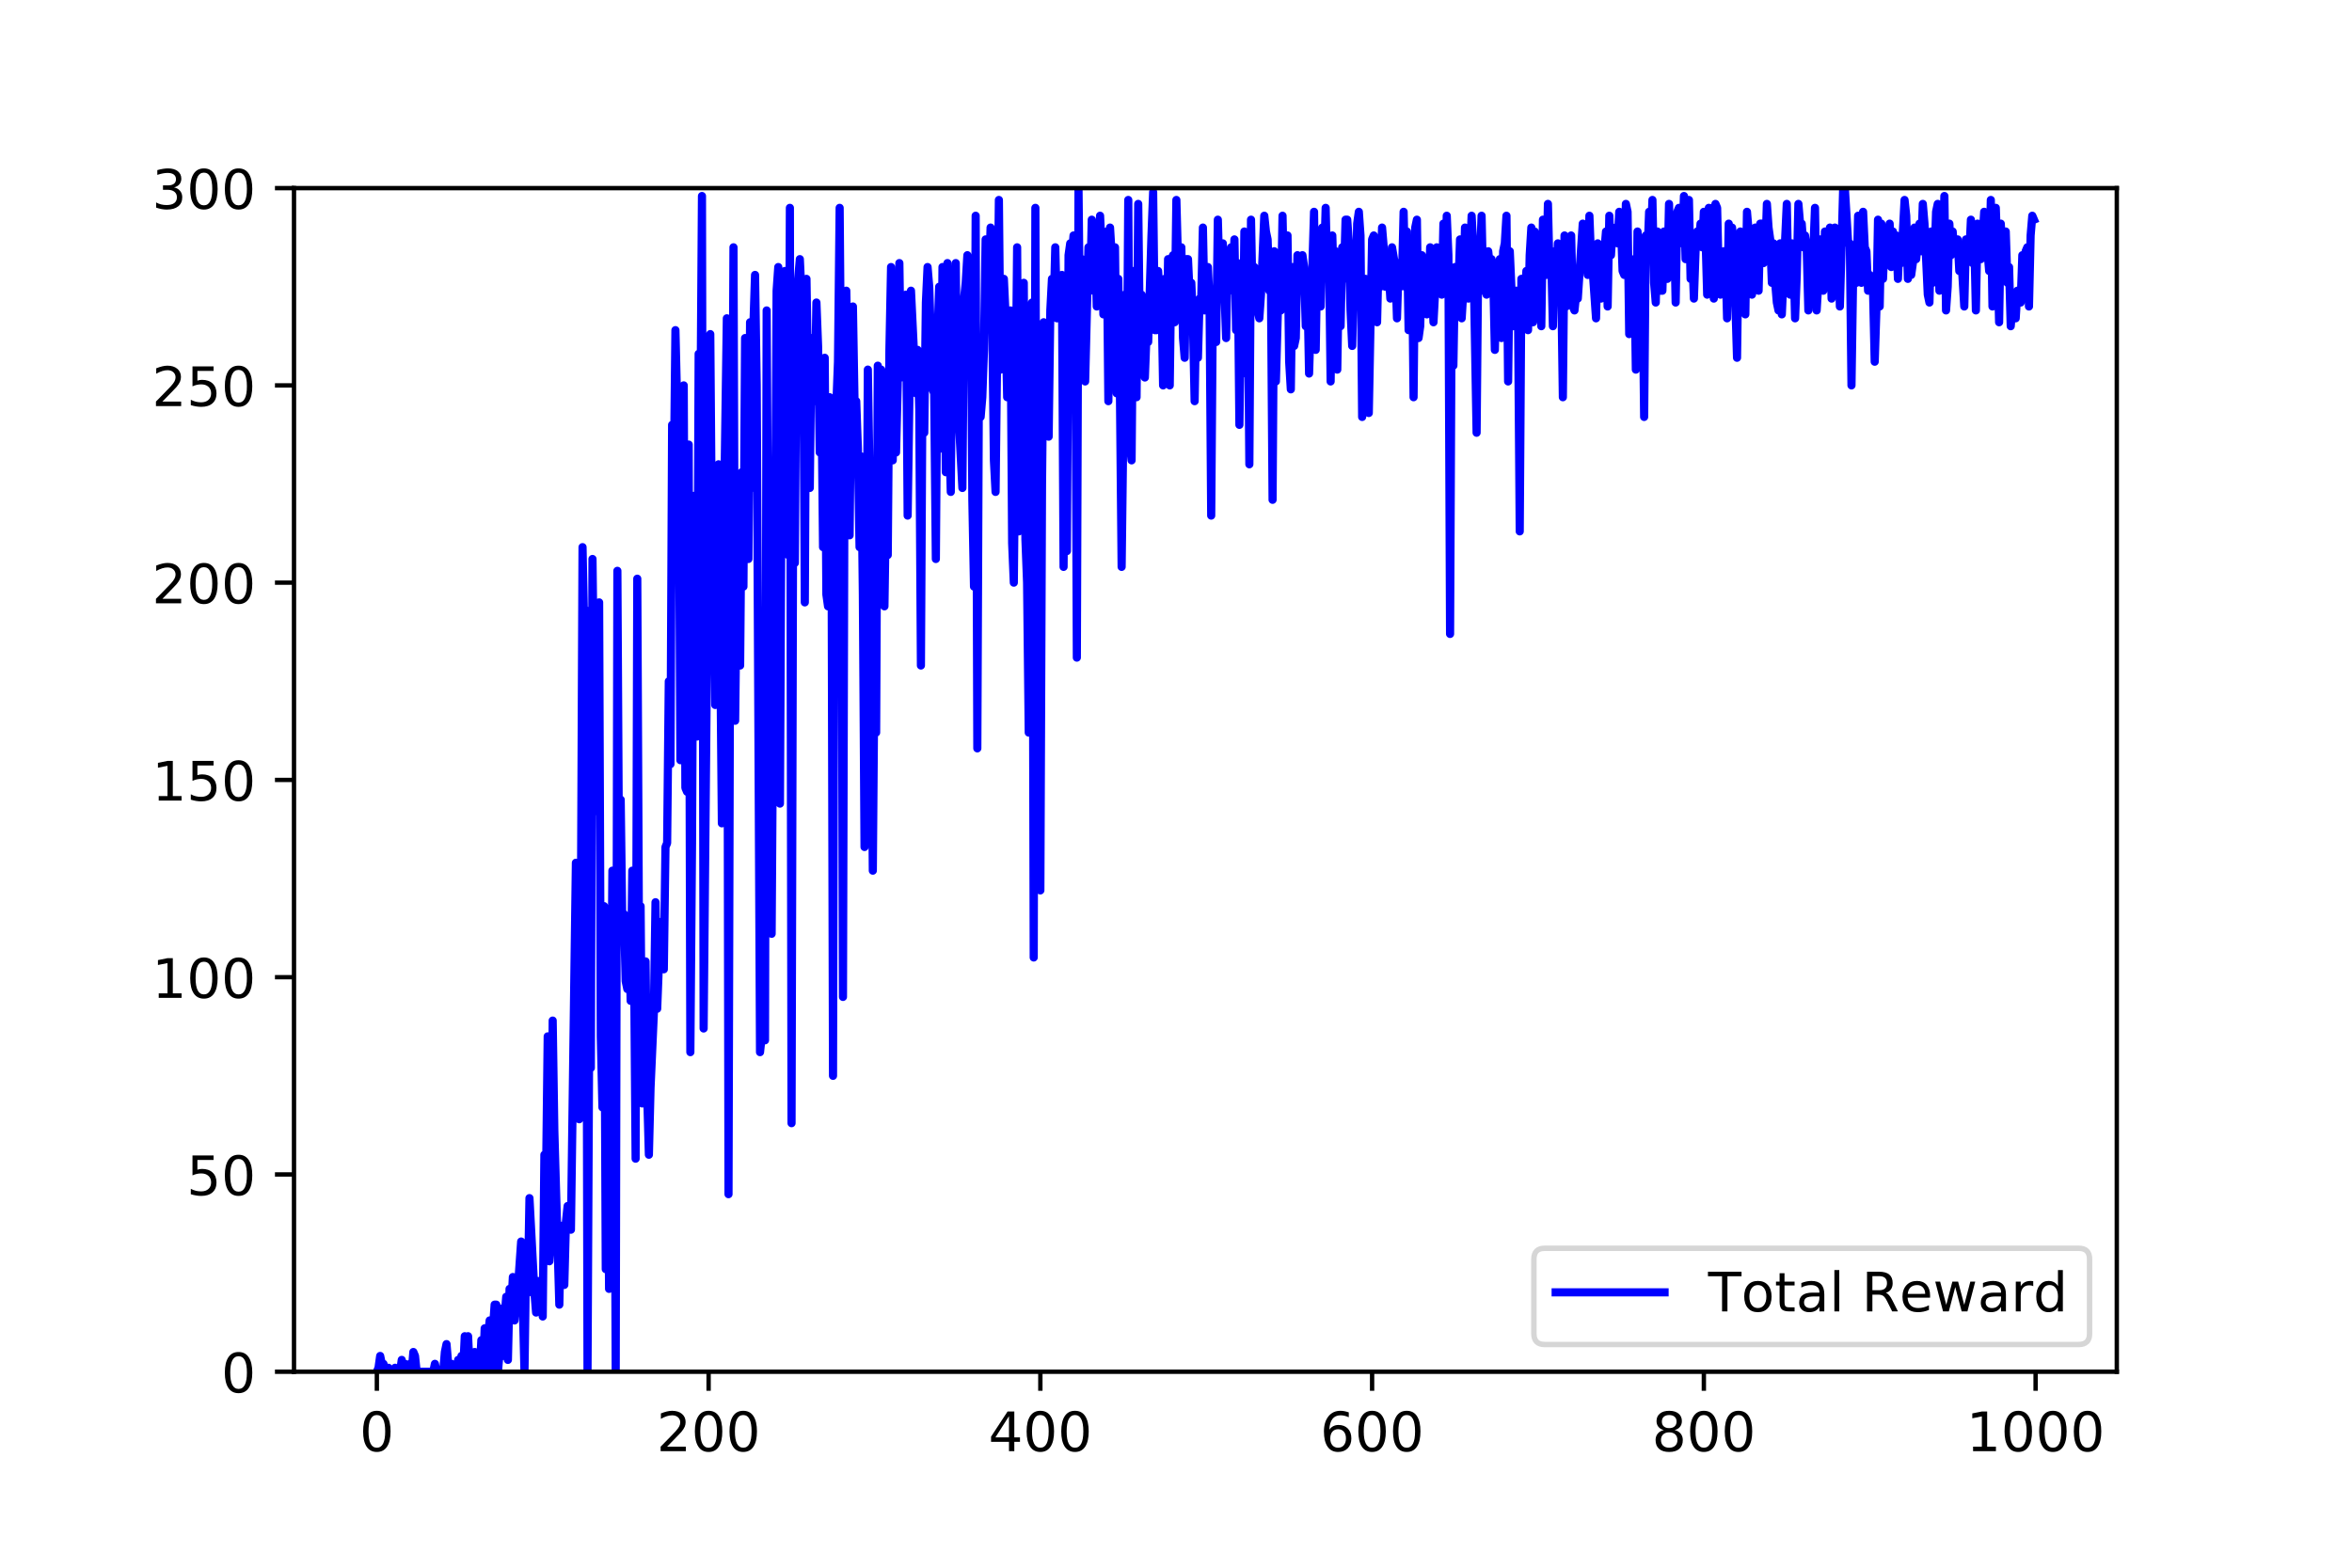 <?xml version="1.0" encoding="utf-8" standalone="no"?>
<!DOCTYPE svg PUBLIC "-//W3C//DTD SVG 1.1//EN"
  "http://www.w3.org/Graphics/SVG/1.1/DTD/svg11.dtd">
<!-- Created with matplotlib (http://matplotlib.org/) -->
<svg height="288pt" version="1.1" viewBox="0 0 432 288" width="432pt" xmlns="http://www.w3.org/2000/svg" xmlns:xlink="http://www.w3.org/1999/xlink">
 <defs>
  <style type="text/css">
*{stroke-linecap:butt;stroke-linejoin:round;}
  </style>
 </defs>
 <g id="figure_1">
  <g id="patch_1">
   <path d="M 0 288 
L 432 288 
L 432 0 
L 0 0 
z
" style="fill:#ffffff;"/>
  </g>
  <g id="axes_1">
   <g id="patch_2">
    <path d="M 54 252 
L 388.8 252 
L 388.8 34.56 
L 54 34.56 
z
" style="fill:#ffffff;"/>
   </g>
   <g id="matplotlib.axis_1">
    <g id="xtick_1">
     <g id="line2d_1">
      <defs>
       <path d="M 0 0 
L 0 3.5 
" id="m0091e5addd" style="stroke:#000000;stroke-width:0.8;"/>
      </defs>
      <g>
       <use style="stroke:#000000;stroke-width:0.8;" x="69.218" xlink:href="#m0091e5addd" y="252"/>
      </g>
     </g>
     <g id="text_1">
      <!-- 0 -->
      <defs>
       <path d="M 31.781 66.406 
Q 24.172 66.406 20.328 58.906 
Q 16.5 51.422 16.5 36.375 
Q 16.5 21.391 20.328 13.891 
Q 24.172 6.391 31.781 6.391 
Q 39.453 6.391 43.281 13.891 
Q 47.125 21.391 47.125 36.375 
Q 47.125 51.422 43.281 58.906 
Q 39.453 66.406 31.781 66.406 
z
M 31.781 74.219 
Q 44.047 74.219 50.516 64.516 
Q 56.984 54.828 56.984 36.375 
Q 56.984 17.969 50.516 8.266 
Q 44.047 -1.422 31.781 -1.422 
Q 19.531 -1.422 13.062 8.266 
Q 6.594 17.969 6.594 36.375 
Q 6.594 54.828 13.062 64.516 
Q 19.531 74.219 31.781 74.219 
z
" id="DejaVuSans-30"/>
      </defs>
      <g transform="translate(66.037 266.598)scale(0.1 -0.1)">
       <use xlink:href="#DejaVuSans-30"/>
      </g>
     </g>
    </g>
    <g id="xtick_2">
     <g id="line2d_2">
      <g>
       <use style="stroke:#000000;stroke-width:0.8;" x="130.152" xlink:href="#m0091e5addd" y="252"/>
      </g>
     </g>
     <g id="text_2">
      <!-- 200 -->
      <defs>
       <path d="M 19.188 8.297 
L 53.609 8.297 
L 53.609 0 
L 7.328 0 
L 7.328 8.297 
Q 12.938 14.109 22.625 23.891 
Q 32.328 33.688 34.812 36.531 
Q 39.547 41.844 41.422 45.531 
Q 43.312 49.219 43.312 52.781 
Q 43.312 58.594 39.234 62.25 
Q 35.156 65.922 28.609 65.922 
Q 23.969 65.922 18.812 64.312 
Q 13.672 62.703 7.812 59.422 
L 7.812 69.391 
Q 13.766 71.781 18.938 73 
Q 24.125 74.219 28.422 74.219 
Q 39.75 74.219 46.484 68.547 
Q 53.219 62.891 53.219 53.422 
Q 53.219 48.922 51.531 44.891 
Q 49.859 40.875 45.406 35.406 
Q 44.188 33.984 37.641 27.219 
Q 31.109 20.453 19.188 8.297 
z
" id="DejaVuSans-32"/>
      </defs>
      <g transform="translate(120.608 266.598)scale(0.1 -0.1)">
       <use xlink:href="#DejaVuSans-32"/>
       <use x="63.623" xlink:href="#DejaVuSans-30"/>
       <use x="127.246" xlink:href="#DejaVuSans-30"/>
      </g>
     </g>
    </g>
    <g id="xtick_3">
     <g id="line2d_3">
      <g>
       <use style="stroke:#000000;stroke-width:0.8;" x="191.086" xlink:href="#m0091e5addd" y="252"/>
      </g>
     </g>
     <g id="text_3">
      <!-- 400 -->
      <defs>
       <path d="M 37.797 64.312 
L 12.891 25.391 
L 37.797 25.391 
z
M 35.203 72.906 
L 47.609 72.906 
L 47.609 25.391 
L 58.016 25.391 
L 58.016 17.188 
L 47.609 17.188 
L 47.609 0 
L 37.797 0 
L 37.797 17.188 
L 4.891 17.188 
L 4.891 26.703 
z
" id="DejaVuSans-34"/>
      </defs>
      <g transform="translate(181.542 266.598)scale(0.1 -0.1)">
       <use xlink:href="#DejaVuSans-34"/>
       <use x="63.623" xlink:href="#DejaVuSans-30"/>
       <use x="127.246" xlink:href="#DejaVuSans-30"/>
      </g>
     </g>
    </g>
    <g id="xtick_4">
     <g id="line2d_4">
      <g>
       <use style="stroke:#000000;stroke-width:0.8;" x="252.019" xlink:href="#m0091e5addd" y="252"/>
      </g>
     </g>
     <g id="text_4">
      <!-- 600 -->
      <defs>
       <path d="M 33.016 40.375 
Q 26.375 40.375 22.484 35.828 
Q 18.609 31.297 18.609 23.391 
Q 18.609 15.531 22.484 10.953 
Q 26.375 6.391 33.016 6.391 
Q 39.656 6.391 43.531 10.953 
Q 47.406 15.531 47.406 23.391 
Q 47.406 31.297 43.531 35.828 
Q 39.656 40.375 33.016 40.375 
z
M 52.594 71.297 
L 52.594 62.312 
Q 48.875 64.062 45.094 64.984 
Q 41.312 65.922 37.594 65.922 
Q 27.828 65.922 22.672 59.328 
Q 17.531 52.734 16.797 39.406 
Q 19.672 43.656 24.016 45.922 
Q 28.375 48.188 33.594 48.188 
Q 44.578 48.188 50.953 41.516 
Q 57.328 34.859 57.328 23.391 
Q 57.328 12.156 50.688 5.359 
Q 44.047 -1.422 33.016 -1.422 
Q 20.359 -1.422 13.672 8.266 
Q 6.984 17.969 6.984 36.375 
Q 6.984 53.656 15.188 63.938 
Q 23.391 74.219 37.203 74.219 
Q 40.922 74.219 44.703 73.484 
Q 48.484 72.75 52.594 71.297 
z
" id="DejaVuSans-36"/>
      </defs>
      <g transform="translate(242.475 266.598)scale(0.1 -0.1)">
       <use xlink:href="#DejaVuSans-36"/>
       <use x="63.623" xlink:href="#DejaVuSans-30"/>
       <use x="127.246" xlink:href="#DejaVuSans-30"/>
      </g>
     </g>
    </g>
    <g id="xtick_5">
     <g id="line2d_5">
      <g>
       <use style="stroke:#000000;stroke-width:0.8;" x="312.953" xlink:href="#m0091e5addd" y="252"/>
      </g>
     </g>
     <g id="text_5">
      <!-- 800 -->
      <defs>
       <path d="M 31.781 34.625 
Q 24.75 34.625 20.719 30.859 
Q 16.703 27.094 16.703 20.516 
Q 16.703 13.922 20.719 10.156 
Q 24.75 6.391 31.781 6.391 
Q 38.812 6.391 42.859 10.172 
Q 46.922 13.969 46.922 20.516 
Q 46.922 27.094 42.891 30.859 
Q 38.875 34.625 31.781 34.625 
z
M 21.922 38.812 
Q 15.578 40.375 12.031 44.719 
Q 8.5 49.078 8.5 55.328 
Q 8.5 64.062 14.719 69.141 
Q 20.953 74.219 31.781 74.219 
Q 42.672 74.219 48.875 69.141 
Q 55.078 64.062 55.078 55.328 
Q 55.078 49.078 51.531 44.719 
Q 48 40.375 41.703 38.812 
Q 48.828 37.156 52.797 32.312 
Q 56.781 27.484 56.781 20.516 
Q 56.781 9.906 50.312 4.234 
Q 43.844 -1.422 31.781 -1.422 
Q 19.734 -1.422 13.25 4.234 
Q 6.781 9.906 6.781 20.516 
Q 6.781 27.484 10.781 32.312 
Q 14.797 37.156 21.922 38.812 
z
M 18.312 54.391 
Q 18.312 48.734 21.844 45.562 
Q 25.391 42.391 31.781 42.391 
Q 38.141 42.391 41.719 45.562 
Q 45.312 48.734 45.312 54.391 
Q 45.312 60.062 41.719 63.234 
Q 38.141 66.406 31.781 66.406 
Q 25.391 66.406 21.844 63.234 
Q 18.312 60.062 18.312 54.391 
z
" id="DejaVuSans-38"/>
      </defs>
      <g transform="translate(303.409 266.598)scale(0.1 -0.1)">
       <use xlink:href="#DejaVuSans-38"/>
       <use x="63.623" xlink:href="#DejaVuSans-30"/>
       <use x="127.246" xlink:href="#DejaVuSans-30"/>
      </g>
     </g>
    </g>
    <g id="xtick_6">
     <g id="line2d_6">
      <g>
       <use style="stroke:#000000;stroke-width:0.8;" x="373.886" xlink:href="#m0091e5addd" y="252"/>
      </g>
     </g>
     <g id="text_6">
      <!-- 1000 -->
      <defs>
       <path d="M 12.406 8.297 
L 28.516 8.297 
L 28.516 63.922 
L 10.984 60.406 
L 10.984 69.391 
L 28.422 72.906 
L 38.281 72.906 
L 38.281 8.297 
L 54.391 8.297 
L 54.391 0 
L 12.406 0 
z
" id="DejaVuSans-31"/>
      </defs>
      <g transform="translate(361.161 266.598)scale(0.1 -0.1)">
       <use xlink:href="#DejaVuSans-31"/>
       <use x="63.623" xlink:href="#DejaVuSans-30"/>
       <use x="127.246" xlink:href="#DejaVuSans-30"/>
       <use x="190.869" xlink:href="#DejaVuSans-30"/>
      </g>
     </g>
    </g>
   </g>
   <g id="matplotlib.axis_2">
    <g id="ytick_1">
     <g id="line2d_7">
      <defs>
       <path d="M 0 0 
L -3.5 0 
" id="m1755ace179" style="stroke:#000000;stroke-width:0.8;"/>
      </defs>
      <g>
       <use style="stroke:#000000;stroke-width:0.8;" x="54" xlink:href="#m1755ace179" y="252"/>
      </g>
     </g>
     <g id="text_7">
      <!-- 0 -->
      <g transform="translate(40.638 255.799)scale(0.1 -0.1)">
       <use xlink:href="#DejaVuSans-30"/>
      </g>
     </g>
    </g>
    <g id="ytick_2">
     <g id="line2d_8">
      <g>
       <use style="stroke:#000000;stroke-width:0.8;" x="54" xlink:href="#m1755ace179" y="215.76"/>
      </g>
     </g>
     <g id="text_8">
      <!-- 50 -->
      <defs>
       <path d="M 10.797 72.906 
L 49.516 72.906 
L 49.516 64.594 
L 19.828 64.594 
L 19.828 46.734 
Q 21.969 47.469 24.109 47.828 
Q 26.266 48.188 28.422 48.188 
Q 40.625 48.188 47.75 41.5 
Q 54.891 34.812 54.891 23.391 
Q 54.891 11.625 47.562 5.094 
Q 40.234 -1.422 26.906 -1.422 
Q 22.312 -1.422 17.547 -0.641 
Q 12.797 0.141 7.719 1.703 
L 7.719 11.625 
Q 12.109 9.234 16.797 8.062 
Q 21.484 6.891 26.703 6.891 
Q 35.156 6.891 40.078 11.328 
Q 45.016 15.766 45.016 23.391 
Q 45.016 31 40.078 35.438 
Q 35.156 39.891 26.703 39.891 
Q 22.75 39.891 18.812 39.016 
Q 14.891 38.141 10.797 36.281 
z
" id="DejaVuSans-35"/>
      </defs>
      <g transform="translate(34.275 219.559)scale(0.1 -0.1)">
       <use xlink:href="#DejaVuSans-35"/>
       <use x="63.623" xlink:href="#DejaVuSans-30"/>
      </g>
     </g>
    </g>
    <g id="ytick_3">
     <g id="line2d_9">
      <g>
       <use style="stroke:#000000;stroke-width:0.8;" x="54" xlink:href="#m1755ace179" y="179.52"/>
      </g>
     </g>
     <g id="text_9">
      <!-- 100 -->
      <g transform="translate(27.913 183.319)scale(0.1 -0.1)">
       <use xlink:href="#DejaVuSans-31"/>
       <use x="63.623" xlink:href="#DejaVuSans-30"/>
       <use x="127.246" xlink:href="#DejaVuSans-30"/>
      </g>
     </g>
    </g>
    <g id="ytick_4">
     <g id="line2d_10">
      <g>
       <use style="stroke:#000000;stroke-width:0.8;" x="54" xlink:href="#m1755ace179" y="143.28"/>
      </g>
     </g>
     <g id="text_10">
      <!-- 150 -->
      <g transform="translate(27.913 147.079)scale(0.1 -0.1)">
       <use xlink:href="#DejaVuSans-31"/>
       <use x="63.623" xlink:href="#DejaVuSans-35"/>
       <use x="127.246" xlink:href="#DejaVuSans-30"/>
      </g>
     </g>
    </g>
    <g id="ytick_5">
     <g id="line2d_11">
      <g>
       <use style="stroke:#000000;stroke-width:0.8;" x="54" xlink:href="#m1755ace179" y="107.04"/>
      </g>
     </g>
     <g id="text_11">
      <!-- 200 -->
      <g transform="translate(27.913 110.839)scale(0.1 -0.1)">
       <use xlink:href="#DejaVuSans-32"/>
       <use x="63.623" xlink:href="#DejaVuSans-30"/>
       <use x="127.246" xlink:href="#DejaVuSans-30"/>
      </g>
     </g>
    </g>
    <g id="ytick_6">
     <g id="line2d_12">
      <g>
       <use style="stroke:#000000;stroke-width:0.8;" x="54" xlink:href="#m1755ace179" y="70.8"/>
      </g>
     </g>
     <g id="text_12">
      <!-- 250 -->
      <g transform="translate(27.913 74.599)scale(0.1 -0.1)">
       <use xlink:href="#DejaVuSans-32"/>
       <use x="63.623" xlink:href="#DejaVuSans-35"/>
       <use x="127.246" xlink:href="#DejaVuSans-30"/>
      </g>
     </g>
    </g>
    <g id="ytick_7">
     <g id="line2d_13">
      <g>
       <use style="stroke:#000000;stroke-width:0.8;" x="54" xlink:href="#m1755ace179" y="34.56"/>
      </g>
     </g>
     <g id="text_13">
      <!-- 300 -->
      <defs>
       <path d="M 40.578 39.312 
Q 47.656 37.797 51.625 33 
Q 55.609 28.219 55.609 21.188 
Q 55.609 10.406 48.188 4.484 
Q 40.766 -1.422 27.094 -1.422 
Q 22.516 -1.422 17.656 -0.516 
Q 12.797 0.391 7.625 2.203 
L 7.625 11.719 
Q 11.719 9.328 16.594 8.109 
Q 21.484 6.891 26.812 6.891 
Q 36.078 6.891 40.938 10.547 
Q 45.797 14.203 45.797 21.188 
Q 45.797 27.641 41.281 31.266 
Q 36.766 34.906 28.719 34.906 
L 20.219 34.906 
L 20.219 43.016 
L 29.109 43.016 
Q 36.375 43.016 40.234 45.922 
Q 44.094 48.828 44.094 54.297 
Q 44.094 59.906 40.109 62.906 
Q 36.141 65.922 28.719 65.922 
Q 24.656 65.922 20.016 65.031 
Q 15.375 64.156 9.812 62.312 
L 9.812 71.094 
Q 15.438 72.656 20.344 73.438 
Q 25.25 74.219 29.594 74.219 
Q 40.828 74.219 47.359 69.109 
Q 53.906 64.016 53.906 55.328 
Q 53.906 49.266 50.438 45.094 
Q 46.969 40.922 40.578 39.312 
z
" id="DejaVuSans-33"/>
      </defs>
      <g transform="translate(27.913 38.359)scale(0.1 -0.1)">
       <use xlink:href="#DejaVuSans-33"/>
       <use x="63.623" xlink:href="#DejaVuSans-30"/>
       <use x="127.246" xlink:href="#DejaVuSans-30"/>
      </g>
     </g>
    </g>
   </g>
   <g id="line2d_14">
    <path clip-path="url(#p29ac24e9f3)" d="M 69.218 252 
L 69.523 251.275 
L 69.828 249.101 
L 70.132 250.55 
L 70.437 250.55 
L 70.742 252 
L 71.046 252 
L 71.351 251.275 
L 71.656 252 
L 72.265 252 
L 72.57 251.275 
L 72.874 252 
L 73.484 252 
L 73.788 249.826 
L 74.093 252 
L 74.398 250.55 
L 74.702 252 
L 75.007 252 
L 75.312 250.55 
L 75.616 252 
L 75.921 248.376 
L 76.226 249.101 
L 76.53 252 
L 79.577 252 
L 79.882 250.55 
L 80.186 252 
L 81.405 252 
L 81.71 248.376 
L 82.014 246.926 
L 82.319 250.55 
L 82.624 252 
L 82.928 250.55 
L 83.233 252 
L 83.842 252 
L 84.147 249.826 
L 84.452 252 
L 84.756 249.101 
L 85.061 252 
L 85.366 245.477 
L 85.67 252 
L 85.975 245.477 
L 86.28 252 
L 86.889 252 
L 87.194 248.376 
L 87.498 249.101 
L 88.108 252 
L 88.412 246.202 
L 88.717 252 
L 89.022 244.027 
L 89.326 246.202 
L 89.631 245.477 
L 89.936 242.578 
L 90.24 252 
L 90.545 244.027 
L 90.85 239.678 
L 91.154 239.678 
L 91.459 252 
L 91.764 248.376 
L 92.068 240.403 
L 92.373 249.101 
L 92.678 241.853 
L 92.982 238.229 
L 93.287 249.826 
L 93.592 236.779 
L 93.896 240.403 
L 94.201 234.605 
L 94.506 242.578 
L 94.81 238.954 
L 95.115 236.779 
L 95.724 228.082 
L 96.334 252 
L 96.638 230.256 
L 96.943 237.504 
L 97.248 220.109 
L 98.162 237.504 
L 98.466 241.128 
L 98.771 235.33 
L 99.076 240.403 
L 99.38 236.054 
L 99.685 241.853 
L 99.99 212.136 
L 100.294 216.485 
L 100.599 190.392 
L 100.904 231.706 
L 101.208 226.632 
L 101.513 187.493 
L 101.818 207.787 
L 102.732 239.678 
L 103.036 225.182 
L 103.646 236.054 
L 103.95 224.458 
L 104.255 221.558 
L 104.56 223.008 
L 104.864 225.907 
L 105.778 158.501 
L 106.083 194.016 
L 106.388 205.613 
L 106.692 168.648 
L 106.997 100.517 
L 107.302 115.738 
L 107.606 112.114 
L 107.911 252 
L 108.216 190.392 
L 108.52 196.19 
L 108.825 102.691 
L 109.13 128.059 
L 109.434 130.958 
L 109.739 149.078 
L 110.044 110.664 
L 110.348 190.392 
L 110.653 203.438 
L 110.958 166.474 
L 111.262 233.155 
L 111.567 199.09 
L 111.872 236.779 
L 112.481 159.95 
L 112.786 180.245 
L 113.09 252 
L 113.395 104.866 
L 113.7 159.95 
L 114.004 146.904 
L 114.309 170.822 
L 114.614 167.923 
L 114.918 180.245 
L 115.223 181.694 
L 115.528 169.373 
L 115.832 183.869 
L 116.137 159.95 
L 116.442 174.446 
L 116.746 212.861 
L 117.051 106.315 
L 117.356 172.272 
L 117.66 166.474 
L 117.965 202.714 
L 118.27 196.915 
L 118.574 176.621 
L 118.879 201.264 
L 119.184 212.136 
L 119.488 199.814 
L 120.098 186.043 
L 120.402 165.749 
L 120.707 185.318 
L 121.316 169.373 
L 121.621 171.547 
L 121.926 178.07 
L 122.23 155.602 
L 122.535 154.877 
L 122.84 125.16 
L 123.144 140.381 
L 123.449 78.048 
L 123.754 88.92 
L 124.058 60.653 
L 124.363 73.699 
L 124.668 80.222 
L 124.972 139.656 
L 125.277 91.094 
L 125.582 70.8 
L 125.886 144.73 
L 126.191 145.454 
L 126.496 81.672 
L 126.8 193.291 
L 127.105 154.877 
L 127.41 91.094 
L 127.714 121.536 
L 128.019 135.307 
L 128.324 65.002 
L 128.629 79.498 
L 128.933 36.01 
L 129.238 188.942 
L 130.152 88.195 
L 130.457 61.378 
L 130.761 99.792 
L 131.066 87.47 
L 131.371 129.509 
L 131.675 111.389 
L 131.98 85.296 
L 132.589 151.253 
L 132.894 100.517 
L 133.503 58.478 
L 133.808 219.384 
L 134.113 109.214 
L 134.417 105.59 
L 134.722 45.432 
L 135.027 132.408 
L 135.331 106.315 
L 135.636 92.544 
L 135.941 122.261 
L 136.245 86.746 
L 136.55 107.765 
L 136.855 62.102 
L 137.159 99.792 
L 137.464 102.691 
L 137.769 59.203 
L 138.073 89.645 
L 138.378 59.928 
L 138.683 50.506 
L 138.987 70.8 
L 139.597 193.291 
L 139.901 190.392 
L 140.206 170.098 
L 140.511 191.117 
L 140.815 57.029 
L 141.12 111.389 
L 141.425 105.59 
L 141.729 171.547 
L 142.034 124.435 
L 142.339 106.315 
L 142.643 53.405 
L 142.948 49.056 
L 143.253 147.629 
L 143.557 85.296 
L 143.862 96.893 
L 144.167 49.781 
L 144.471 54.854 
L 144.776 101.966 
L 145.081 38.184 
L 145.385 206.338 
L 145.69 86.746 
L 145.995 103.416 
L 146.299 54.854 
L 146.909 47.606 
L 147.213 54.13 
L 147.518 57.754 
L 147.823 110.664 
L 148.127 51.23 
L 148.737 89.645 
L 149.041 62.102 
L 149.651 73.699 
L 149.955 55.579 
L 150.26 63.552 
L 150.565 83.122 
L 150.869 71.525 
L 151.174 100.517 
L 151.479 65.726 
L 151.783 109.214 
L 152.088 111.389 
L 152.393 72.974 
L 152.697 84.571 
L 153.002 197.64 
L 153.307 73.699 
L 153.611 74.424 
L 153.916 66.451 
L 154.221 38.184 
L 154.525 75.874 
L 154.83 183.144 
L 155.135 75.149 
L 155.439 53.405 
L 155.744 68.626 
L 156.049 98.342 
L 156.353 69.35 
L 156.658 56.304 
L 156.963 74.424 
L 157.267 73.699 
L 157.572 82.397 
L 157.877 100.517 
L 158.181 83.846 
L 158.486 109.214 
L 158.791 155.602 
L 159.095 121.536 
L 159.4 67.901 
L 159.705 87.47 
L 160.314 159.95 
L 160.619 121.536 
L 160.923 134.582 
L 161.228 67.176 
L 161.533 97.618 
L 161.837 67.901 
L 162.142 82.397 
L 162.447 111.389 
L 162.751 91.094 
L 163.056 101.966 
L 163.361 64.277 
L 163.665 49.056 
L 163.97 84.571 
L 164.275 67.901 
L 164.579 83.122 
L 164.884 70.8 
L 165.189 48.331 
L 165.493 69.35 
L 165.798 67.901 
L 166.103 68.626 
L 166.407 54.13 
L 166.712 94.718 
L 167.321 53.405 
L 168.235 72.25 
L 168.54 64.277 
L 168.845 75.149 
L 169.149 122.261 
L 169.454 65.726 
L 169.759 79.498 
L 170.063 55.579 
L 170.368 49.056 
L 170.673 52.68 
L 171.282 71.525 
L 171.587 72.25 
L 171.891 102.691 
L 172.196 62.102 
L 172.501 52.68 
L 172.805 82.397 
L 173.11 49.056 
L 173.415 49.056 
L 173.719 86.746 
L 174.024 48.331 
L 174.329 78.773 
L 174.633 90.37 
L 174.938 54.854 
L 175.243 57.754 
L 175.547 48.331 
L 175.852 76.598 
L 176.157 78.048 
L 176.766 89.645 
L 177.071 54.854 
L 177.375 51.955 
L 177.68 46.882 
L 177.985 62.827 
L 178.289 47.606 
L 178.594 91.819 
L 178.899 107.765 
L 179.203 39.634 
L 179.508 137.482 
L 179.813 65.726 
L 180.117 76.598 
L 180.422 72.974 
L 180.727 64.277 
L 181.031 43.982 
L 181.336 57.754 
L 181.641 51.23 
L 181.945 41.808 
L 182.25 59.203 
L 182.555 84.571 
L 182.859 90.37 
L 183.469 36.734 
L 183.773 67.901 
L 184.078 54.854 
L 184.383 51.23 
L 184.687 57.754 
L 184.992 72.974 
L 185.297 61.378 
L 185.601 57.029 
L 185.906 99.792 
L 186.211 107.04 
L 186.82 45.432 
L 187.125 97.618 
L 187.429 62.827 
L 187.734 59.928 
L 188.039 51.955 
L 188.343 99.067 
L 188.648 107.04 
L 188.953 134.582 
L 189.257 72.25 
L 189.562 55.579 
L 189.867 175.896 
L 190.171 38.184 
L 190.476 127.334 
L 190.781 65.002 
L 191.086 163.574 
L 191.39 88.92 
L 191.695 59.203 
L 192.609 80.222 
L 192.914 57.029 
L 193.218 51.23 
L 193.523 57.029 
L 193.828 45.432 
L 194.132 58.478 
L 194.437 52.68 
L 194.742 57.029 
L 195.046 50.506 
L 195.351 104.141 
L 195.656 52.68 
L 195.96 101.242 
L 196.265 46.882 
L 196.57 44.707 
L 196.874 46.882 
L 197.179 43.258 
L 197.484 46.882 
L 197.788 120.811 
L 198.093 34.56 
L 198.398 63.552 
L 198.702 47.606 
L 199.007 68.626 
L 199.312 70.075 
L 199.921 45.432 
L 200.226 53.405 
L 200.53 40.358 
L 200.835 53.405 
L 201.14 43.258 
L 201.444 56.304 
L 202.054 39.634 
L 202.358 46.157 
L 202.663 57.754 
L 203.272 42.533 
L 203.577 73.699 
L 203.882 41.808 
L 204.186 46.882 
L 204.491 58.478 
L 204.796 45.432 
L 205.1 72.25 
L 205.405 51.23 
L 205.71 72.974 
L 206.014 104.141 
L 206.624 54.13 
L 206.928 78.773 
L 207.233 36.734 
L 207.538 81.672 
L 207.842 84.571 
L 208.147 49.781 
L 208.452 67.901 
L 208.756 72.974 
L 209.061 37.459 
L 209.366 62.827 
L 209.67 54.13 
L 209.975 59.928 
L 210.28 69.35 
L 210.584 61.378 
L 210.889 62.827 
L 211.498 43.258 
L 211.803 35.285 
L 212.108 60.653 
L 212.412 60.653 
L 212.717 49.781 
L 213.022 54.854 
L 213.326 54.13 
L 213.631 70.8 
L 213.936 51.23 
L 214.24 70.075 
L 214.545 47.606 
L 214.85 70.8 
L 215.154 47.606 
L 215.459 46.882 
L 215.764 59.203 
L 216.068 36.734 
L 216.373 48.331 
L 216.982 45.432 
L 217.287 62.102 
L 217.592 65.726 
L 217.896 47.606 
L 218.201 47.606 
L 218.506 54.13 
L 218.81 51.955 
L 219.115 59.203 
L 219.42 73.699 
L 219.724 56.304 
L 220.029 65.726 
L 220.334 54.854 
L 220.638 54.854 
L 220.943 41.808 
L 221.248 57.029 
L 221.552 54.13 
L 221.857 49.056 
L 222.162 55.579 
L 222.466 94.718 
L 222.771 54.854 
L 223.076 54.13 
L 223.38 62.827 
L 223.685 40.358 
L 223.99 51.23 
L 224.294 54.854 
L 224.599 44.707 
L 225.208 62.102 
L 225.513 46.157 
L 225.818 53.405 
L 226.122 45.432 
L 226.427 53.405 
L 226.732 43.982 
L 227.036 60.653 
L 227.341 48.331 
L 227.646 78.048 
L 227.95 56.304 
L 228.255 68.626 
L 228.56 42.533 
L 228.864 47.606 
L 229.169 49.781 
L 229.474 85.296 
L 229.778 40.358 
L 230.083 56.304 
L 230.388 49.056 
L 230.692 57.029 
L 230.997 57.029 
L 231.302 58.478 
L 231.606 54.13 
L 232.216 39.634 
L 232.52 42.533 
L 232.825 43.982 
L 233.13 53.405 
L 233.434 51.955 
L 233.739 91.819 
L 234.044 46.157 
L 234.348 70.075 
L 234.958 48.331 
L 235.262 57.029 
L 235.567 39.634 
L 235.872 54.13 
L 236.176 49.781 
L 236.481 43.258 
L 236.786 66.451 
L 237.09 71.525 
L 237.395 49.056 
L 237.7 63.552 
L 238.004 62.102 
L 238.309 46.882 
L 238.614 51.955 
L 239.223 46.882 
L 239.528 49.056 
L 239.832 59.928 
L 240.137 52.68 
L 240.442 68.626 
L 241.356 38.909 
L 241.66 64.277 
L 241.965 46.157 
L 242.27 43.258 
L 242.574 56.304 
L 242.879 41.808 
L 243.184 49.056 
L 243.488 38.184 
L 243.793 51.23 
L 244.098 46.157 
L 244.402 70.075 
L 244.707 43.258 
L 245.012 53.405 
L 245.316 46.157 
L 245.621 67.901 
L 245.926 49.056 
L 246.23 59.928 
L 246.535 45.432 
L 246.84 51.23 
L 247.144 40.358 
L 247.449 40.358 
L 247.754 44.707 
L 248.058 57.029 
L 248.363 63.552 
L 248.668 49.781 
L 248.972 56.304 
L 249.277 41.083 
L 249.582 38.909 
L 249.886 43.258 
L 250.191 76.598 
L 250.496 73.699 
L 250.8 51.23 
L 251.41 75.874 
L 252.019 43.982 
L 252.324 43.258 
L 252.629 43.982 
L 252.933 59.203 
L 253.238 46.157 
L 253.543 52.68 
L 253.847 41.808 
L 254.152 45.432 
L 254.457 52.68 
L 255.066 49.781 
L 255.371 54.854 
L 255.675 45.432 
L 256.285 49.056 
L 256.589 58.478 
L 256.894 48.331 
L 257.199 52.68 
L 257.503 51.23 
L 257.808 38.909 
L 258.113 52.68 
L 258.417 42.533 
L 258.722 60.653 
L 259.027 47.606 
L 259.331 45.432 
L 259.636 72.974 
L 259.941 41.808 
L 260.245 40.358 
L 260.55 62.102 
L 260.855 59.928 
L 261.159 46.882 
L 261.464 54.854 
L 261.769 55.579 
L 262.073 57.754 
L 262.378 56.304 
L 262.683 45.432 
L 263.292 59.203 
L 263.597 53.405 
L 263.901 45.432 
L 264.206 49.056 
L 264.511 46.882 
L 264.815 54.13 
L 265.12 41.083 
L 265.425 52.68 
L 265.729 39.634 
L 266.034 46.882 
L 266.339 116.462 
L 266.643 51.955 
L 266.948 67.176 
L 267.253 49.056 
L 267.557 52.68 
L 267.862 53.405 
L 268.167 43.982 
L 268.471 58.478 
L 268.776 53.405 
L 269.081 41.808 
L 269.385 43.258 
L 269.69 54.854 
L 270.299 39.634 
L 270.604 45.432 
L 271.213 79.498 
L 271.518 46.157 
L 271.823 48.331 
L 272.127 39.634 
L 272.432 53.405 
L 272.737 52.68 
L 273.041 54.13 
L 273.346 46.157 
L 273.651 49.056 
L 273.955 47.606 
L 274.26 50.506 
L 274.565 64.277 
L 274.869 50.506 
L 275.174 49.781 
L 275.479 47.606 
L 275.783 62.102 
L 276.088 46.157 
L 276.393 44.707 
L 276.697 39.634 
L 277.002 70.075 
L 277.307 46.157 
L 277.916 59.928 
L 278.221 54.854 
L 278.525 53.405 
L 278.83 58.478 
L 279.135 97.618 
L 279.439 51.23 
L 279.744 51.955 
L 280.049 54.854 
L 280.353 49.781 
L 280.658 60.653 
L 280.963 46.882 
L 281.267 41.808 
L 281.572 59.203 
L 281.877 42.533 
L 282.181 46.157 
L 282.486 45.432 
L 282.791 46.882 
L 283.095 59.928 
L 283.4 40.358 
L 284.009 50.506 
L 284.314 37.459 
L 284.619 50.506 
L 284.923 47.606 
L 285.228 59.928 
L 285.533 46.157 
L 285.837 51.955 
L 286.142 44.707 
L 286.447 54.854 
L 286.751 51.955 
L 287.056 72.974 
L 287.361 43.258 
L 287.665 56.304 
L 287.97 49.781 
L 288.579 43.258 
L 288.884 56.304 
L 289.189 57.029 
L 289.493 54.13 
L 289.798 54.854 
L 290.712 41.083 
L 291.017 46.157 
L 291.321 43.258 
L 291.626 50.506 
L 291.931 39.634 
L 292.235 47.606 
L 292.54 49.781 
L 293.149 58.478 
L 293.454 44.707 
L 293.759 53.405 
L 294.063 54.854 
L 294.368 46.882 
L 294.673 46.157 
L 294.977 42.533 
L 295.282 56.304 
L 295.587 39.634 
L 295.891 46.882 
L 296.196 41.808 
L 296.501 42.533 
L 296.805 43.982 
L 297.11 44.707 
L 297.415 38.909 
L 297.719 41.083 
L 298.024 49.781 
L 298.329 50.506 
L 298.633 37.459 
L 298.938 38.909 
L 299.243 61.378 
L 299.547 51.955 
L 299.852 52.68 
L 300.157 47.606 
L 300.461 67.901 
L 300.766 42.533 
L 301.071 46.882 
L 301.375 47.606 
L 301.68 50.506 
L 301.985 76.598 
L 302.289 43.258 
L 302.594 46.882 
L 302.899 38.909 
L 303.203 44.707 
L 303.508 36.734 
L 303.813 51.955 
L 304.117 55.579 
L 304.422 42.533 
L 304.727 49.781 
L 305.031 53.405 
L 305.336 53.405 
L 305.641 42.533 
L 306.25 51.23 
L 306.555 37.459 
L 306.859 49.781 
L 307.469 41.083 
L 307.773 55.579 
L 308.078 38.909 
L 308.383 38.184 
L 308.687 38.909 
L 308.992 44.707 
L 309.297 36.01 
L 309.601 47.606 
L 309.906 44.707 
L 310.211 36.734 
L 310.515 51.23 
L 310.82 46.882 
L 311.125 54.854 
L 311.429 46.157 
L 311.734 42.533 
L 312.039 44.707 
L 312.343 41.083 
L 312.648 45.432 
L 312.953 38.909 
L 313.257 43.258 
L 313.562 54.13 
L 313.867 38.184 
L 314.171 48.331 
L 314.476 38.184 
L 314.781 54.854 
L 315.086 37.459 
L 315.39 38.184 
L 315.695 51.23 
L 316 54.13 
L 316.304 53.405 
L 316.609 46.157 
L 316.914 46.882 
L 317.218 58.478 
L 317.523 41.083 
L 317.828 46.157 
L 318.132 41.808 
L 318.437 45.432 
L 319.046 65.726 
L 319.351 43.258 
L 319.656 42.533 
L 319.96 54.13 
L 320.265 46.157 
L 320.57 57.754 
L 320.874 38.909 
L 321.179 42.533 
L 321.788 54.13 
L 322.093 51.955 
L 322.398 41.808 
L 322.702 46.157 
L 323.007 53.405 
L 323.312 41.083 
L 323.616 41.083 
L 323.921 48.331 
L 324.226 46.882 
L 324.53 37.459 
L 324.835 41.808 
L 325.14 43.982 
L 325.444 51.955 
L 325.749 44.707 
L 326.054 51.955 
L 326.358 55.579 
L 326.663 57.029 
L 326.968 44.707 
L 327.272 57.754 
L 327.882 43.982 
L 328.186 37.459 
L 328.491 52.68 
L 328.796 54.13 
L 329.1 44.707 
L 329.405 46.882 
L 329.71 58.478 
L 330.014 50.506 
L 330.319 37.459 
L 330.624 41.083 
L 330.928 41.083 
L 331.233 45.432 
L 331.538 43.258 
L 331.842 45.432 
L 332.147 57.029 
L 332.452 47.606 
L 332.756 44.707 
L 333.061 46.157 
L 333.366 38.184 
L 333.67 57.029 
L 333.975 51.955 
L 334.28 43.982 
L 334.889 53.405 
L 335.194 42.533 
L 335.498 51.23 
L 335.803 45.432 
L 336.108 41.808 
L 336.412 54.854 
L 336.717 42.533 
L 337.022 41.808 
L 337.326 43.982 
L 337.631 43.982 
L 337.936 56.304 
L 338.545 34.56 
L 338.85 34.56 
L 339.459 44.707 
L 339.764 44.707 
L 340.068 70.8 
L 340.373 50.506 
L 340.678 46.882 
L 340.982 51.955 
L 341.287 39.634 
L 341.592 47.606 
L 341.896 51.955 
L 342.201 38.909 
L 342.506 45.432 
L 342.81 46.157 
L 343.115 53.405 
L 343.42 50.506 
L 343.724 51.23 
L 344.029 53.405 
L 344.334 66.451 
L 344.638 57.029 
L 344.943 40.358 
L 345.248 56.304 
L 345.552 41.083 
L 345.857 51.23 
L 346.162 43.982 
L 346.466 41.808 
L 346.771 47.606 
L 347.076 41.083 
L 347.38 49.056 
L 347.685 42.533 
L 347.99 45.432 
L 348.294 43.258 
L 348.599 51.23 
L 348.904 43.982 
L 349.208 48.331 
L 349.818 36.734 
L 350.122 39.634 
L 350.427 51.23 
L 350.732 42.533 
L 351.036 50.506 
L 351.341 48.331 
L 351.646 41.808 
L 351.95 47.606 
L 352.56 41.083 
L 352.864 46.157 
L 353.169 37.459 
L 353.474 41.083 
L 354.083 54.13 
L 354.388 55.579 
L 354.692 42.533 
L 354.997 51.955 
L 355.302 48.331 
L 355.606 38.909 
L 355.911 37.459 
L 356.216 53.405 
L 356.52 44.707 
L 356.825 47.606 
L 357.13 36.01 
L 357.434 57.029 
L 357.739 52.68 
L 358.044 41.083 
L 358.348 46.882 
L 358.653 42.533 
L 358.958 46.157 
L 359.262 45.432 
L 359.567 43.982 
L 359.872 49.781 
L 360.176 46.157 
L 360.786 56.304 
L 361.09 43.982 
L 361.395 46.157 
L 361.7 46.882 
L 362.004 40.358 
L 362.309 48.331 
L 362.614 43.258 
L 362.918 57.029 
L 363.223 41.083 
L 363.832 47.606 
L 364.137 43.982 
L 364.442 38.909 
L 365.051 46.157 
L 365.356 49.781 
L 365.66 36.734 
L 365.965 56.304 
L 366.27 41.083 
L 366.574 38.184 
L 366.879 46.882 
L 367.184 59.203 
L 367.488 41.083 
L 367.793 46.157 
L 368.098 49.056 
L 368.402 42.533 
L 368.707 51.955 
L 369.012 49.056 
L 369.316 59.928 
L 369.621 56.304 
L 369.926 57.029 
L 370.23 58.478 
L 370.535 53.405 
L 370.84 55.579 
L 371.144 55.579 
L 371.449 46.882 
L 371.754 51.955 
L 372.058 46.157 
L 372.363 45.432 
L 372.668 56.304 
L 372.972 43.258 
L 373.277 39.634 
L 373.582 40.358 
L 373.582 40.358 
" style="fill:none;stroke:#0000ff;stroke-linecap:square;stroke-width:1.5;"/>
   </g>
   <g id="patch_3">
    <path d="M 54 252 
L 54 34.56 
" style="fill:none;stroke:#000000;stroke-linecap:square;stroke-linejoin:miter;stroke-width:0.8;"/>
   </g>
   <g id="patch_4">
    <path d="M 388.8 252 
L 388.8 34.56 
" style="fill:none;stroke:#000000;stroke-linecap:square;stroke-linejoin:miter;stroke-width:0.8;"/>
   </g>
   <g id="patch_5">
    <path d="M 54 252 
L 388.8 252 
" style="fill:none;stroke:#000000;stroke-linecap:square;stroke-linejoin:miter;stroke-width:0.8;"/>
   </g>
   <g id="patch_6">
    <path d="M 54 34.56 
L 388.8 34.56 
" style="fill:none;stroke:#000000;stroke-linecap:square;stroke-linejoin:miter;stroke-width:0.8;"/>
   </g>
   <g id="legend_1">
    <g id="patch_7">
     <path d="M 283.736 247 
L 381.8 247 
Q 383.8 247 383.8 245 
L 383.8 231.322 
Q 383.8 229.322 381.8 229.322 
L 283.736 229.322 
Q 281.736 229.322 281.736 231.322 
L 281.736 245 
Q 281.736 247 283.736 247 
z
" style="fill:#ffffff;opacity:0.8;stroke:#cccccc;stroke-linejoin:miter;"/>
    </g>
    <g id="line2d_15">
     <path d="M 285.736 237.42 
L 305.736 237.42 
" style="fill:none;stroke:#0000ff;stroke-linecap:square;stroke-width:1.5;"/>
    </g>
    <g id="line2d_16"/>
    <g id="text_14">
     <!-- Total Reward -->
     <defs>
      <path d="M -0.297 72.906 
L 61.375 72.906 
L 61.375 64.594 
L 35.5 64.594 
L 35.5 0 
L 25.594 0 
L 25.594 64.594 
L -0.297 64.594 
z
" id="DejaVuSans-54"/>
      <path d="M 30.609 48.391 
Q 23.391 48.391 19.188 42.75 
Q 14.984 37.109 14.984 27.297 
Q 14.984 17.484 19.156 11.844 
Q 23.344 6.203 30.609 6.203 
Q 37.797 6.203 41.984 11.859 
Q 46.188 17.531 46.188 27.297 
Q 46.188 37.016 41.984 42.703 
Q 37.797 48.391 30.609 48.391 
z
M 30.609 56 
Q 42.328 56 49.016 48.375 
Q 55.719 40.766 55.719 27.297 
Q 55.719 13.875 49.016 6.219 
Q 42.328 -1.422 30.609 -1.422 
Q 18.844 -1.422 12.172 6.219 
Q 5.516 13.875 5.516 27.297 
Q 5.516 40.766 12.172 48.375 
Q 18.844 56 30.609 56 
z
" id="DejaVuSans-6f"/>
      <path d="M 18.312 70.219 
L 18.312 54.688 
L 36.812 54.688 
L 36.812 47.703 
L 18.312 47.703 
L 18.312 18.016 
Q 18.312 11.328 20.141 9.422 
Q 21.969 7.516 27.594 7.516 
L 36.812 7.516 
L 36.812 0 
L 27.594 0 
Q 17.188 0 13.234 3.875 
Q 9.281 7.766 9.281 18.016 
L 9.281 47.703 
L 2.688 47.703 
L 2.688 54.688 
L 9.281 54.688 
L 9.281 70.219 
z
" id="DejaVuSans-74"/>
      <path d="M 34.281 27.484 
Q 23.391 27.484 19.188 25 
Q 14.984 22.516 14.984 16.5 
Q 14.984 11.719 18.141 8.906 
Q 21.297 6.109 26.703 6.109 
Q 34.188 6.109 38.703 11.406 
Q 43.219 16.703 43.219 25.484 
L 43.219 27.484 
z
M 52.203 31.203 
L 52.203 0 
L 43.219 0 
L 43.219 8.297 
Q 40.141 3.328 35.547 0.953 
Q 30.953 -1.422 24.312 -1.422 
Q 15.922 -1.422 10.953 3.297 
Q 6 8.016 6 15.922 
Q 6 25.141 12.172 29.828 
Q 18.359 34.516 30.609 34.516 
L 43.219 34.516 
L 43.219 35.406 
Q 43.219 41.609 39.141 45 
Q 35.062 48.391 27.688 48.391 
Q 23 48.391 18.547 47.266 
Q 14.109 46.141 10.016 43.891 
L 10.016 52.203 
Q 14.938 54.109 19.578 55.047 
Q 24.219 56 28.609 56 
Q 40.484 56 46.344 49.844 
Q 52.203 43.703 52.203 31.203 
z
" id="DejaVuSans-61"/>
      <path d="M 9.422 75.984 
L 18.406 75.984 
L 18.406 0 
L 9.422 0 
z
" id="DejaVuSans-6c"/>
      <path id="DejaVuSans-20"/>
      <path d="M 44.391 34.188 
Q 47.562 33.109 50.562 29.594 
Q 53.562 26.078 56.594 19.922 
L 66.609 0 
L 56 0 
L 46.688 18.703 
Q 43.062 26.031 39.672 28.422 
Q 36.281 30.812 30.422 30.812 
L 19.672 30.812 
L 19.672 0 
L 9.812 0 
L 9.812 72.906 
L 32.078 72.906 
Q 44.578 72.906 50.734 67.672 
Q 56.891 62.453 56.891 51.906 
Q 56.891 45.016 53.688 40.469 
Q 50.484 35.938 44.391 34.188 
z
M 19.672 64.797 
L 19.672 38.922 
L 32.078 38.922 
Q 39.203 38.922 42.844 42.219 
Q 46.484 45.516 46.484 51.906 
Q 46.484 58.297 42.844 61.547 
Q 39.203 64.797 32.078 64.797 
z
" id="DejaVuSans-52"/>
      <path d="M 56.203 29.594 
L 56.203 25.203 
L 14.891 25.203 
Q 15.484 15.922 20.484 11.062 
Q 25.484 6.203 34.422 6.203 
Q 39.594 6.203 44.453 7.469 
Q 49.312 8.734 54.109 11.281 
L 54.109 2.781 
Q 49.266 0.734 44.188 -0.344 
Q 39.109 -1.422 33.891 -1.422 
Q 20.797 -1.422 13.156 6.188 
Q 5.516 13.812 5.516 26.812 
Q 5.516 40.234 12.766 48.109 
Q 20.016 56 32.328 56 
Q 43.359 56 49.781 48.891 
Q 56.203 41.797 56.203 29.594 
z
M 47.219 32.234 
Q 47.125 39.594 43.094 43.984 
Q 39.062 48.391 32.422 48.391 
Q 24.906 48.391 20.391 44.141 
Q 15.875 39.891 15.188 32.172 
z
" id="DejaVuSans-65"/>
      <path d="M 4.203 54.688 
L 13.188 54.688 
L 24.422 12.016 
L 35.594 54.688 
L 46.188 54.688 
L 57.422 12.016 
L 68.609 54.688 
L 77.594 54.688 
L 63.281 0 
L 52.688 0 
L 40.922 44.828 
L 29.109 0 
L 18.5 0 
z
" id="DejaVuSans-77"/>
      <path d="M 41.109 46.297 
Q 39.594 47.172 37.812 47.578 
Q 36.031 48 33.891 48 
Q 26.266 48 22.188 43.047 
Q 18.109 38.094 18.109 28.812 
L 18.109 0 
L 9.078 0 
L 9.078 54.688 
L 18.109 54.688 
L 18.109 46.188 
Q 20.953 51.172 25.484 53.578 
Q 30.031 56 36.531 56 
Q 37.453 56 38.578 55.875 
Q 39.703 55.766 41.062 55.516 
z
" id="DejaVuSans-72"/>
      <path d="M 45.406 46.391 
L 45.406 75.984 
L 54.391 75.984 
L 54.391 0 
L 45.406 0 
L 45.406 8.203 
Q 42.578 3.328 38.25 0.953 
Q 33.938 -1.422 27.875 -1.422 
Q 17.969 -1.422 11.734 6.484 
Q 5.516 14.406 5.516 27.297 
Q 5.516 40.188 11.734 48.094 
Q 17.969 56 27.875 56 
Q 33.938 56 38.25 53.625 
Q 42.578 51.266 45.406 46.391 
z
M 14.797 27.297 
Q 14.797 17.391 18.875 11.75 
Q 22.953 6.109 30.078 6.109 
Q 37.203 6.109 41.297 11.75 
Q 45.406 17.391 45.406 27.297 
Q 45.406 37.203 41.297 42.844 
Q 37.203 48.484 30.078 48.484 
Q 22.953 48.484 18.875 42.844 
Q 14.797 37.203 14.797 27.297 
z
" id="DejaVuSans-64"/>
     </defs>
     <g transform="translate(313.736 240.92)scale(0.1 -0.1)">
      <use xlink:href="#DejaVuSans-54"/>
      <use x="60.818" xlink:href="#DejaVuSans-6f"/>
      <use x="122" xlink:href="#DejaVuSans-74"/>
      <use x="161.209" xlink:href="#DejaVuSans-61"/>
      <use x="222.488" xlink:href="#DejaVuSans-6c"/>
      <use x="250.271" xlink:href="#DejaVuSans-20"/>
      <use x="282.059" xlink:href="#DejaVuSans-52"/>
      <use x="351.479" xlink:href="#DejaVuSans-65"/>
      <use x="413.002" xlink:href="#DejaVuSans-77"/>
      <use x="494.789" xlink:href="#DejaVuSans-61"/>
      <use x="556.068" xlink:href="#DejaVuSans-72"/>
      <use x="597.166" xlink:href="#DejaVuSans-64"/>
     </g>
    </g>
   </g>
  </g>
 </g>
 <defs>
  <clipPath id="p29ac24e9f3">
   <rect height="217.44" width="334.8" x="54" y="34.56"/>
  </clipPath>
 </defs>
</svg>
